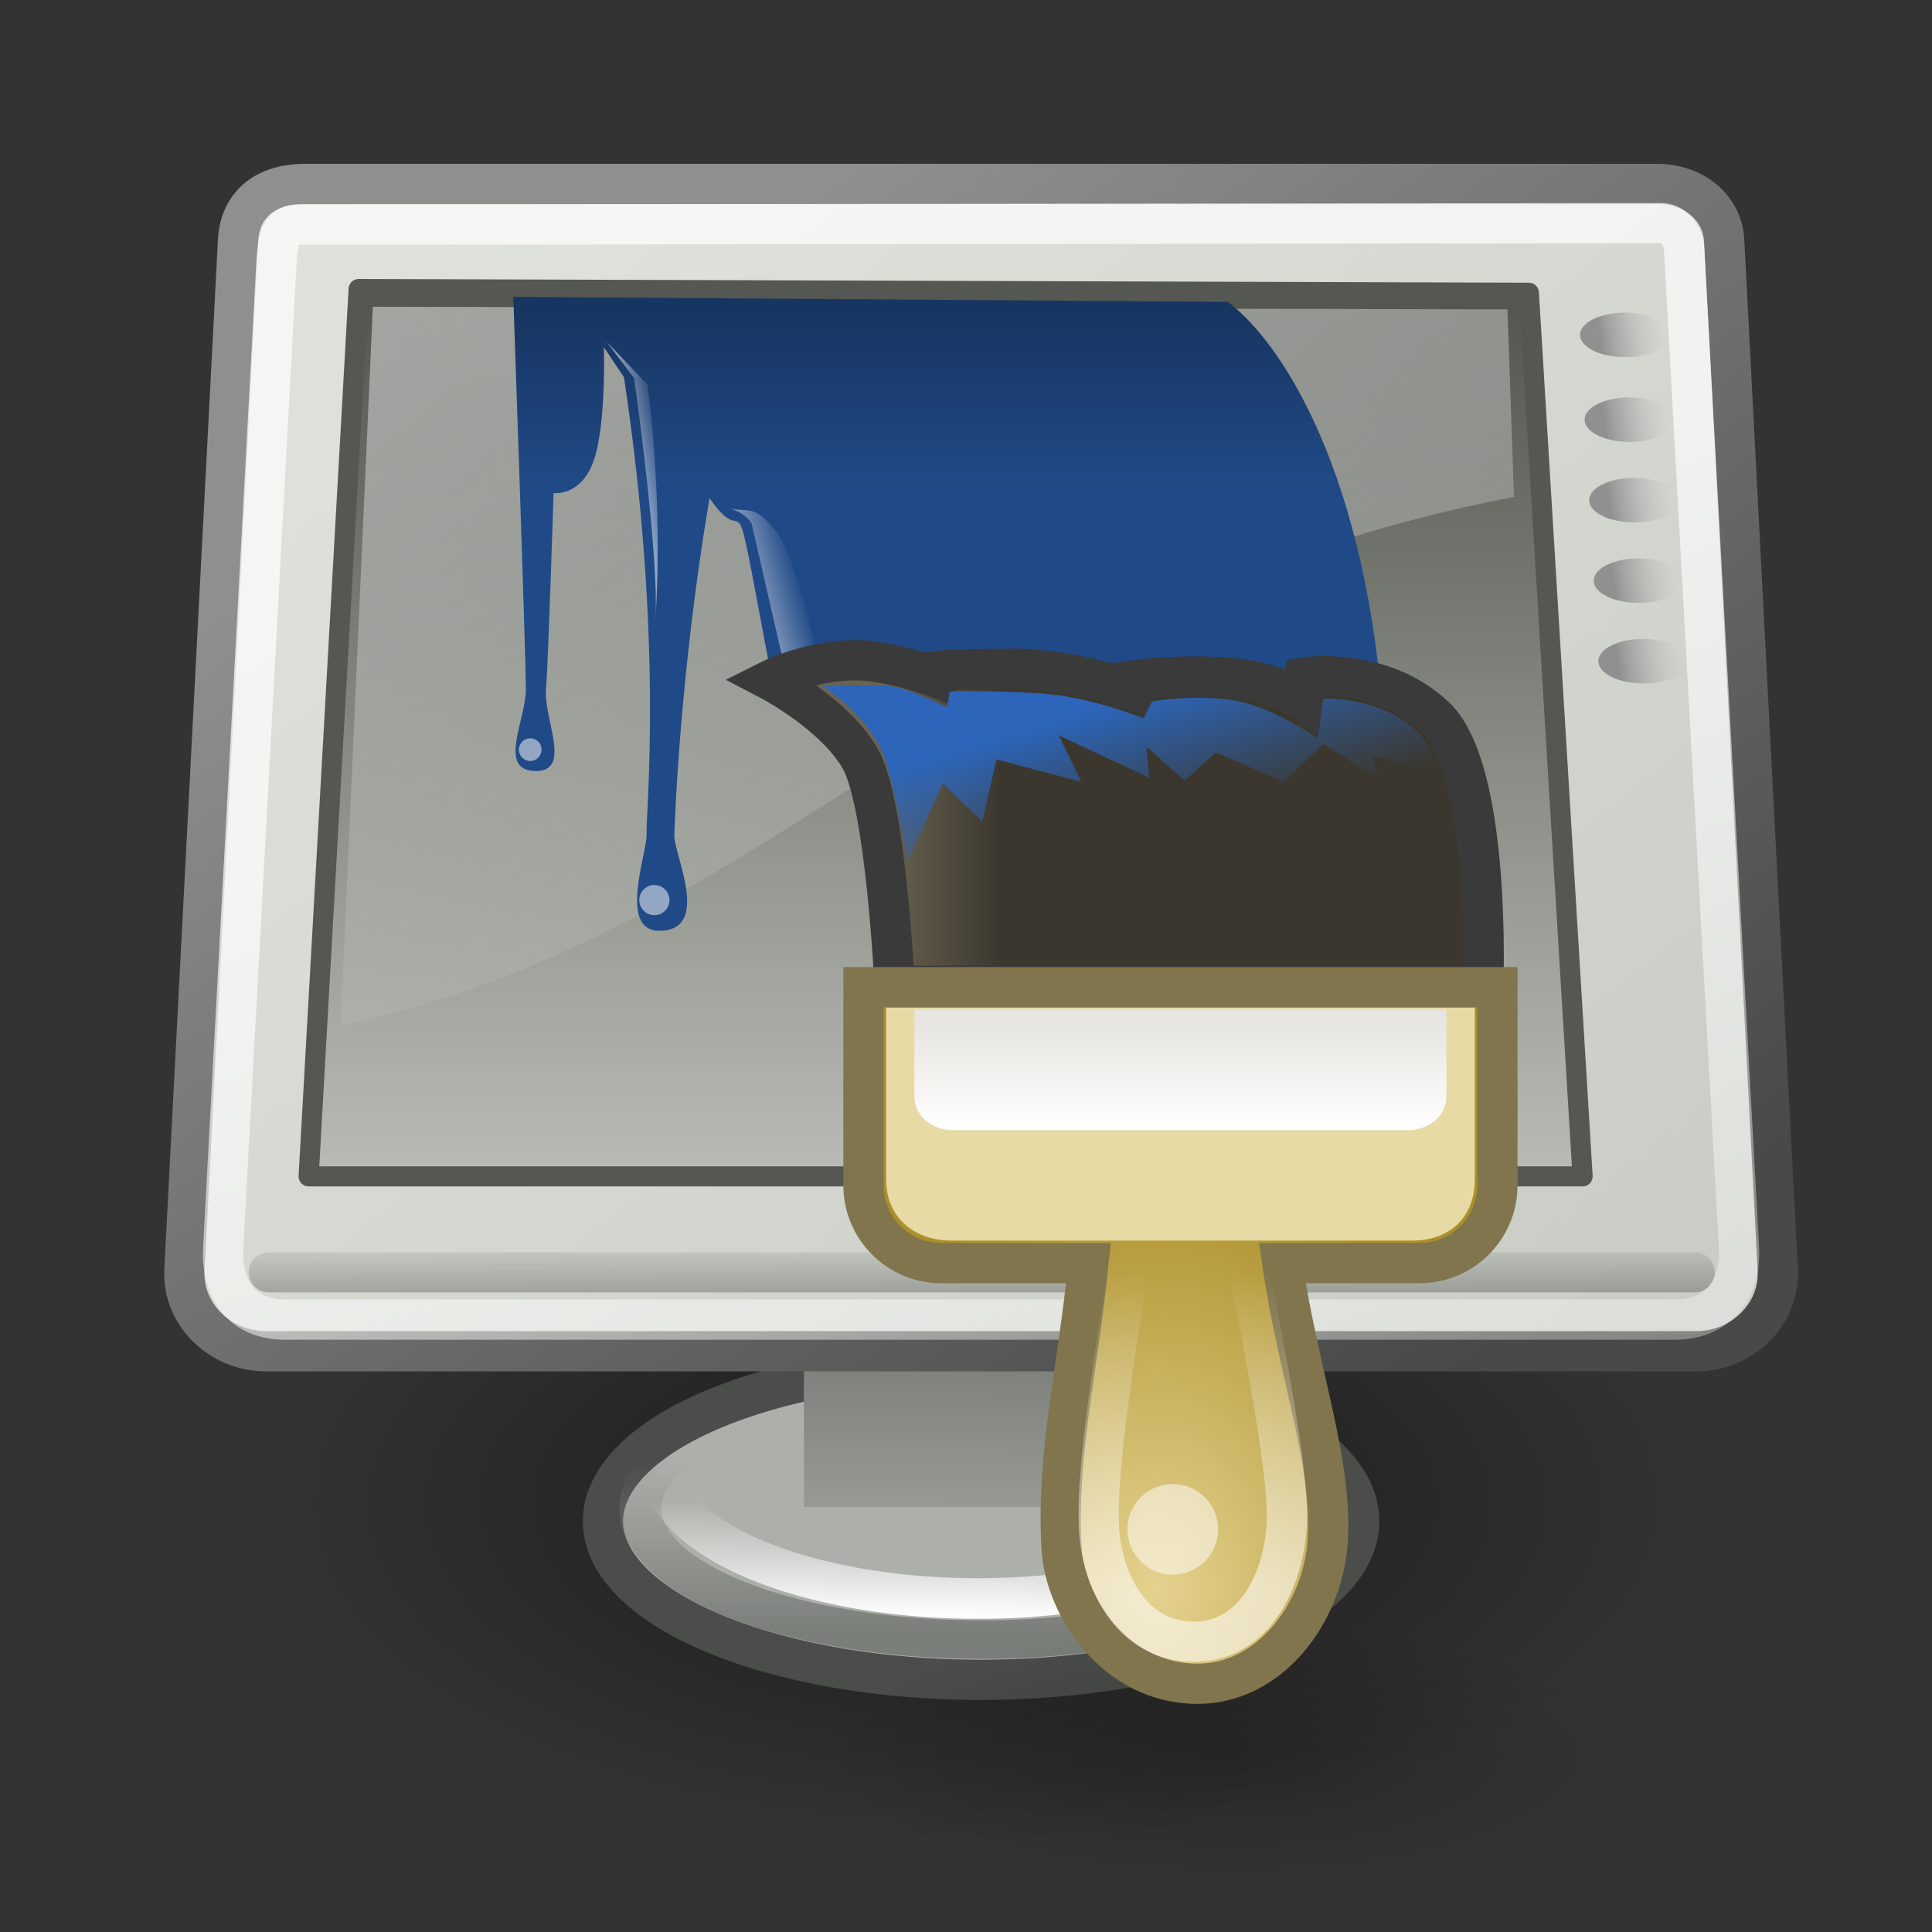 <svg xmlns="http://www.w3.org/2000/svg" xmlns:svg="http://www.w3.org/2000/svg" xmlns:xlink="http://www.w3.org/1999/xlink" id="svg2327" width="48" height="48"><rect width="100%" height="100%" fill="#333333" stroke="none"/><defs id="defs3"><linearGradient id="linearGradient2399"><stop id="stop2401" offset="0" stop-color="#fff" stop-opacity="1"/><stop id="stop2403" offset="1" stop-color="#fff" stop-opacity="0"/></linearGradient><linearGradient id="linearGradient4930"><stop id="stop4932" offset="0" stop-color="#babdb6" stop-opacity="1"/><stop id="stop4934" offset="1" stop-color="#50544c" stop-opacity="1"/></linearGradient><linearGradient id="linearGradient4920"><stop id="stop4922" offset="0" stop-color="#2c65b9" stop-opacity="1"/><stop id="stop4924" offset="1" stop-color="#2c65b9" stop-opacity="0"/></linearGradient><linearGradient id="linearGradient4910"><stop id="stop4912" offset="0" stop-color="#6a6352" stop-opacity="1"/><stop id="stop4914" offset="1" stop-color="#3b372e" stop-opacity="1"/></linearGradient><linearGradient id="linearGradient4902"><stop id="stop4904" offset="0" stop-color="#204a87" stop-opacity="1"/><stop id="stop4906" offset="1" stop-color="#173561" stop-opacity="1"/></linearGradient><linearGradient id="linearGradient4892"><stop id="stop4894" offset="0" stop-color="#fff" stop-opacity="1"/><stop id="stop4896" offset="1" stop-color="#fff" stop-opacity="0"/></linearGradient><linearGradient id="linearGradient4882"><stop id="stop4884" offset="0" stop-color="#e7e5e0" stop-opacity="1"/><stop id="stop4886" offset="1" stop-color="#fff" stop-opacity="1"/></linearGradient><linearGradient id="linearGradient4872"><stop id="stop4874" offset="0" stop-color="#e5d28f" stop-opacity="1"/><stop id="stop4876" offset="1" stop-color="#ab8f2a" stop-opacity="1"/></linearGradient><linearGradient id="linearGradient2329"><stop id="stop2331" offset="0" stop-color="#fff" stop-opacity="1"/><stop id="stop2333" offset="1" stop-color="#fff" stop-opacity="0"/></linearGradient><linearGradient id="linearGradient2321"><stop id="stop2323" offset="0" stop-color="#7b7f7a" stop-opacity="1"/><stop id="stop2325" offset="1" stop-color="#7b7f7a" stop-opacity="0"/></linearGradient><linearGradient id="linearGradient2711"><stop id="stop2713" offset="0" stop-color="#909090" stop-opacity="1"/><stop id="stop2715" offset="1" stop-color="#bebebe" stop-opacity="0"/></linearGradient><linearGradient id="linearGradient2701"><stop id="stop2703" offset="0" stop-color="#585956" stop-opacity="1"/><stop id="stop2705" offset="1" stop-color="#bbbeb8" stop-opacity="1"/></linearGradient><linearGradient id="linearGradient2683"><stop id="stop2685" offset="0" stop-color="#000" stop-opacity="1"/><stop id="stop2687" offset="1" stop-color="#000" stop-opacity="0"/></linearGradient><linearGradient id="linearGradient2667"><stop id="stop2669" offset="0" stop-color="#fff" stop-opacity="1"/><stop id="stop2671" offset="1" stop-color="#fcfcff" stop-opacity="0"/></linearGradient><linearGradient id="linearGradient2454"><stop id="stop2456" offset="0" stop-color="#000" stop-opacity="1"/><stop id="stop2458" offset="1" stop-color="#000" stop-opacity="0"/></linearGradient><linearGradient id="linearGradient2415"><stop id="stop2417" offset="0" stop-color="#fff" stop-opacity="1"/><stop id="stop2419" offset="1" stop-color="#fff" stop-opacity="0"/></linearGradient><linearGradient id="linearGradient2253"><stop id="stop2255" offset="0" stop-color="#8f8f8f" stop-opacity="1"/><stop id="stop2257" offset="1" stop-color="#494949" stop-opacity="1"/></linearGradient><linearGradient id="linearGradient2245"><stop id="stop2247" offset="0" stop-color="#dde1d9" stop-opacity="1"/><stop id="stop2249" offset="1" stop-color="#cacdc6" stop-opacity="1"/></linearGradient><linearGradient id="linearGradient2251" x1="8.612" x2="34.784" y1="7.229" y2="33.34" gradientTransform="matrix(1.13,0,0,0.885,2.875,1.571)" gradientUnits="userSpaceOnUse" xlink:href="#linearGradient2245"/><linearGradient id="linearGradient2421" x1="17.698" x2="34.975" y1="13.005" y2="55.201" gradientTransform="matrix(1.108,0,0,0.902,5.5,3.875)" gradientUnits="userSpaceOnUse" xlink:href="#linearGradient2415"/><radialGradient id="radialGradient2460" cx="12.576" cy="67.502" r="8.766" fx="12.576" fy="67.502" gradientTransform="scale(1.926,0.519)" gradientUnits="userSpaceOnUse" xlink:href="#linearGradient2454"/><linearGradient id="linearGradient2689" x1="3.707" x2="3.707" y1="171.291" y2="162.451" gradientTransform="matrix(5.705,0,0,0.175,5.5,2.196)" gradientUnits="userSpaceOnUse" xlink:href="#linearGradient2683"/><linearGradient id="linearGradient2707" x1="12.207" x2="12.128" y1="53.535" y2="64.893" gradientTransform="matrix(1.816,0,0,1.279,2.5,-40.245)" gradientUnits="userSpaceOnUse" xlink:href="#linearGradient2701"/><linearGradient id="linearGradient2717" x1="34.301" x2="35.521" y1="3.938" y2="3.845" gradientUnits="userSpaceOnUse" xlink:href="#linearGradient2711"/><linearGradient id="linearGradient2721" x1="34.301" x2="35.521" y1="3.938" y2="3.845" gradientUnits="userSpaceOnUse" xlink:href="#linearGradient2711"/><linearGradient id="linearGradient2725" x1="34.301" x2="35.521" y1="3.938" y2="3.845" gradientUnits="userSpaceOnUse" xlink:href="#linearGradient2711"/><linearGradient id="linearGradient2729" x1="34.301" x2="35.521" y1="3.938" y2="3.845" gradientUnits="userSpaceOnUse" xlink:href="#linearGradient2711"/><linearGradient id="linearGradient2733" x1="34.301" x2="35.521" y1="3.938" y2="3.845" gradientUnits="userSpaceOnUse" xlink:href="#linearGradient2711"/><linearGradient id="linearGradient1561" x1="10.391" x2="32.537" y1="5.382" y2="31.246" gradientTransform="matrix(1.104,0,0,0.905,4.5,2.875)" gradientUnits="userSpaceOnUse" xlink:href="#linearGradient2253"/><linearGradient id="linearGradient2327" x1="-35.658" x2="-35.658" y1="33.416" y2="28.206" gradientUnits="userSpaceOnUse" xlink:href="#linearGradient2321"/><linearGradient id="linearGradient2337" x1="-35.123" x2="-35.075" y1="34.242" y2="30.962" gradientUnits="userSpaceOnUse" xlink:href="#linearGradient2329"/><linearGradient id="linearGradient2315" x1="11.492" x2="17.199" y1="1.654" y2="26.729" gradientTransform="matrix(1.239,0,0,0.896,5.142,1.543)" gradientUnits="userSpaceOnUse" xlink:href="#linearGradient2667"/><linearGradient id="linearGradient4908" x1="21.688" x2="21.688" y1="12.094" y2="7.719" gradientTransform="translate(-0.707,0)" gradientUnits="userSpaceOnUse" xlink:href="#linearGradient4902"/><linearGradient id="linearGradient4936" x1="23.494" x2="23.494" y1="29.476" y2="6.931" gradientUnits="userSpaceOnUse" xlink:href="#linearGradient4930"/><linearGradient id="linearGradient2405" x1="19.49" x2="20.727" y1="15.23" y2="14.876" gradientTransform="translate(-0.707,0)" gradientUnits="userSpaceOnUse" xlink:href="#linearGradient2399"/><linearGradient id="linearGradient2425" x1="16.529" x2="17.28" y1="11.54" y2="11.407" gradientTransform="translate(-0.707,0)" gradientUnits="userSpaceOnUse" xlink:href="#linearGradient2399"/><radialGradient id="radialGradient2438" cx="12.576" cy="67.502" r="8.766" fx="12.576" fy="67.502" gradientTransform="scale(1.926,0.519)" gradientUnits="userSpaceOnUse" xlink:href="#linearGradient2454"/><linearGradient id="linearGradient2440" x1="22.063" x2="24.673" y1="20.906" y2="20.906" gradientTransform="translate(1.085,-2.584738e-16)" gradientUnits="userSpaceOnUse" xlink:href="#linearGradient4910"/><radialGradient id="radialGradient2442" cx="28.063" cy="36.909" r="7.5" fx="28.063" fy="36.909" gradientTransform="matrix(1,0,0,1.281,1.085,-9.461)" gradientUnits="userSpaceOnUse" xlink:href="#linearGradient4872"/><linearGradient id="linearGradient2444" x1="28.513" x2="28.422" y1="37.766" y2="30.828" gradientTransform="translate(1.085,-2.584738e-16)" gradientUnits="userSpaceOnUse" xlink:href="#linearGradient4892"/><linearGradient id="linearGradient2446" x1="28.625" x2="28.625" y1="25.297" y2="28" gradientTransform="matrix(1,0,0,0.876,1.085,3.151)" gradientUnits="userSpaceOnUse" xlink:href="#linearGradient4882"/><linearGradient id="linearGradient2448" x1="27.906" x2="28.844" y1="18.058" y2="21.214" gradientTransform="translate(1.085,-2.584738e-16)" gradientUnits="userSpaceOnUse" xlink:href="#linearGradient4920"/></defs><g id="layer1"><path id="path2452" fill="url(#radialGradient2460)" fill-opacity="1" fill-rule="evenodd" stroke="none" stroke-dashoffset="0" stroke-linecap="round" stroke-linejoin="miter" stroke-miterlimit="4" stroke-opacity=".701" stroke-width="1" marker-end="none" marker-mid="none" marker-start="none" d="M 41.101 35.051 A 16.882 4.552 0 1 1 7.336,35.051 A 16.882 4.552 0 1 1 41.101 35.051 z" color="#000" display="inline" opacity=".509" overflow="visible" transform="matrix(1.05,0,0,1.868,-0.946,-28.106)" visibility="visible" style="marker:none"/><path id="path2407" fill="#adb0aa" fill-opacity="1" fill-rule="evenodd" stroke="#4b4d4a" stroke-dashoffset="0" stroke-linecap="butt" stroke-linejoin="miter" stroke-miterlimit="4" stroke-opacity="1" stroke-width="1" marker-end="none" marker-mid="none" marker-start="none" d="M -26.264 29.716 A 9.394 3.94 0 1 1 -45.053,29.716 A 9.394 3.94 0 1 1 -26.264 29.716 z" color="#000" display="inline" overflow="visible" transform="translate(60.033,8.078)" visibility="visible" style="marker:none"/><path id="path1825" fill="none" fill-opacity="1" fill-rule="evenodd" stroke="url(#linearGradient2327)" stroke-dasharray="none" stroke-dashoffset="0" stroke-linecap="butt" stroke-linejoin="miter" stroke-miterlimit="4" stroke-opacity="1" stroke-width="1.157" marker-end="none" marker-mid="none" marker-start="none" d="M -26.264 29.716 A 9.394 3.94 0 1 1 -45.053,29.716 A 9.394 3.94 0 1 1 -26.264 29.716 z" color="#000" display="inline" overflow="visible" transform="matrix(0.902,0,0,0.828,56.552,12.868)" visibility="visible" style="marker:none"/><path id="path2983" fill="none" fill-opacity="1" fill-rule="evenodd" stroke="url(#linearGradient2337)" stroke-dasharray="none" stroke-dashoffset="0" stroke-linecap="butt" stroke-linejoin="miter" stroke-miterlimit="4" stroke-opacity="1" stroke-width="1.183" marker-end="none" marker-mid="none" marker-start="none" d="M -26.264 29.716 A 9.394 3.94 0 1 1 -45.053,29.716 A 9.394 3.94 0 1 1 -26.264 29.716 z" color="#000" display="inline" overflow="visible" transform="matrix(0.838,0,0,0.853,54.178,11.006)" visibility="visible" style="marker:none"/><rect stroke-linejoin="miter" style="marker:none" id="rect2699" width="9.04" height="6.365" x="19.972" y="31.079" fill="url(#linearGradient2707)" fill-opacity="1" fill-rule="evenodd" stroke="none" stroke-dashoffset="0" stroke-linecap="butt" stroke-miterlimit="4" stroke-opacity="1" stroke-width=".609" marker-end="none" marker-mid="none" marker-start="none" color="#000" display="inline" overflow="visible" visibility="visible"/><path id="rect2404" fill="url(#linearGradient2251)" fill-opacity="1" fill-rule="evenodd" stroke="url(#linearGradient1561)" stroke-dashoffset="0" stroke-linecap="butt" stroke-linejoin="miter" stroke-miterlimit="4" stroke-opacity="1" stroke-width="1" marker-end="none" marker-mid="none" marker-start="none" d="M 7.581,4.571 L 41.169,4.571 C 42.08,4.571 42.793,5.154 42.836,5.972 L 44.168,31.55 C 44.226,32.668 43.267,33.571 42.148,33.571 L 6.602,33.571 C 5.483,33.571 4.524,32.668 4.582,31.55 L 5.914,5.972 C 5.954,5.199 6.462,4.571 7.581,4.571 z" color="#000" display="inline" overflow="visible" visibility="visible" style="marker:none"/><path id="path2377" fill="url(#linearGradient4936)" fill-opacity="1" fill-rule="evenodd" stroke="#555753" stroke-dasharray="none" stroke-linecap="butt" stroke-linejoin="round" stroke-miterlimit="4" stroke-opacity="1" stroke-width=".5" d="M 8.911,7.181 L 7.668,29.226 L 39.319,29.226 L 37.984,7.274 L 8.911,7.181 z"/><path id="path2393" fill="none" fill-opacity=".75" fill-rule="evenodd" stroke="url(#linearGradient2689)" stroke-linecap="round" stroke-linejoin="miter" stroke-miterlimit="4" stroke-opacity=".248" stroke-width=".996" d="M 6.677,31.611 L 42.106,31.611"/><path stroke-width="1" style="marker:none" id="path2397" fill="none" fill-opacity="1" fill-rule="evenodd" stroke="url(#linearGradient2421)" stroke-dashoffset="0" stroke-linecap="butt" stroke-linejoin="miter" stroke-miterlimit="4" stroke-opacity=".701" marker-end="none" marker-mid="none" marker-start="none" d="M 7.415,5.581 L 41.26,5.544 C 41.544,5.543 41.819,5.781 41.842,6.196 L 43.204,30.999 C 43.262,32.056 42.664,32.785 41.606,32.785 L 7.082,32.785 C 6.023,32.785 5.489,32.056 5.546,30.999 L 6.87,6.505 C 6.909,5.789 7.036,5.582 7.415,5.581 z" color="#000" display="inline" overflow="visible" visibility="visible"/><path id="path2709" fill="url(#linearGradient2717)" fill-opacity="1" fill-rule="evenodd" stroke="none" stroke-dashoffset="0" stroke-linecap="butt" stroke-linejoin="miter" stroke-miterlimit="4" stroke-opacity="1" stroke-width=".5" marker-end="none" marker-mid="none" marker-start="none" d="M 35.621 3.938 A 0.84 0.84 0 1 1 33.941,3.938 A 0.84 0.84 0 1 1 35.621 3.938 z" color="#000" display="inline" overflow="visible" transform="matrix(1.331,0,0,0.658,-5.919,5.729)" visibility="visible" style="marker:none"/><path id="path2719" fill="url(#linearGradient2721)" fill-opacity="1" fill-rule="evenodd" stroke="none" stroke-dashoffset="0" stroke-linecap="butt" stroke-linejoin="miter" stroke-miterlimit="4" stroke-opacity="1" stroke-width=".5" marker-end="none" marker-mid="none" marker-start="none" d="M 35.621 3.938 A 0.84 0.84 0 1 1 33.941,3.938 A 0.84 0.84 0 1 1 35.621 3.938 z" color="#000" display="inline" overflow="visible" transform="matrix(1.331,0,0,0.658,-5.806,7.835)" visibility="visible" style="marker:none"/><path id="path2723" fill="url(#linearGradient2725)" fill-opacity="1" fill-rule="evenodd" stroke="none" stroke-dashoffset="0" stroke-linecap="butt" stroke-linejoin="miter" stroke-miterlimit="4" stroke-opacity="1" stroke-width=".5" marker-end="none" marker-mid="none" marker-start="none" d="M 35.621 3.938 A 0.84 0.84 0 1 1 33.941,3.938 A 0.84 0.84 0 1 1 35.621 3.938 z" color="#000" display="inline" overflow="visible" transform="matrix(1.331,0,0,0.658,-5.692,9.835)" visibility="visible" style="marker:none"/><path id="path2727" fill="url(#linearGradient2729)" fill-opacity="1" fill-rule="evenodd" stroke="none" stroke-dashoffset="0" stroke-linecap="butt" stroke-linejoin="miter" stroke-miterlimit="4" stroke-opacity="1" stroke-width=".5" marker-end="none" marker-mid="none" marker-start="none" d="M 35.621 3.938 A 0.84 0.84 0 1 1 33.941,3.938 A 0.84 0.84 0 1 1 35.621 3.938 z" color="#000" display="inline" overflow="visible" transform="matrix(1.331,0,0,0.658,-5.579,11.835)" visibility="visible" style="marker:none"/><path id="path2731" fill="url(#linearGradient2733)" fill-opacity="1" fill-rule="evenodd" stroke="none" stroke-dashoffset="0" stroke-linecap="butt" stroke-linejoin="miter" stroke-miterlimit="4" stroke-opacity="1" stroke-width=".5" marker-end="none" marker-mid="none" marker-start="none" d="M 35.621 3.938 A 0.84 0.84 0 1 1 33.941,3.938 A 0.84 0.84 0 1 1 35.621 3.938 z" color="#000" display="inline" overflow="visible" transform="matrix(1.331,0,0,0.658,-5.465,13.835)" visibility="visible" style="marker:none"/><path id="path2443" fill="url(#linearGradient2315)" fill-opacity="1" fill-rule="evenodd" stroke="none" stroke-linecap="butt" stroke-linejoin="miter" stroke-opacity="1" stroke-width=".333" d="M 9.263,7.621 L 8.461,25.492 C 19.505,23.091 23.882,14.999 37.615,12.345 L 37.453,7.687 L 9.263,7.621 z" opacity=".531"/><path id="path3523" fill="url(#linearGradient4908)" fill-opacity="1" fill-rule="nonzero" stroke="none" stroke-dasharray="none" stroke-dashoffset="0" stroke-linecap="butt" stroke-linejoin="miter" stroke-miterlimit="4" stroke-opacity="1" stroke-width="1" marker-end="none" marker-mid="none" marker-start="none" d="M 12.753,7.375 C 12.753,7.375 13.065,16.297 13.065,17.125 C 13.065,17.891 12.346,19.156 13.315,19.156 C 14.221,19.156 13.503,17.859 13.565,17.125 C 13.622,16.453 13.753,12.25 13.753,12.25 C 13.753,12.25 14.44,12.344 14.753,11.438 C 15.065,10.531 15.003,8.625 15.003,8.625 L 15.503,9.375 C 16.503,16 16.038,20.219 16.065,20.719 C 16.088,21.156 15.346,23.125 16.378,23.125 C 17.69,23.125 16.735,21.211 16.753,20.75 C 16.771,20.258 16.904,16.641 17.628,12.375 C 18.726,13.984 18.043,10.875 19.293,17.5 L 34.418,18.875 C 34.168,12.25 32.003,8.625 30.503,7.5 C 30.503,7.5 12.753,7.375 12.753,7.375 z" color="#000" display="inline" opacity="1" overflow="visible" visibility="visible" style="marker:none"/><path id="path4938" fill="#fff" fill-opacity="1" fill-rule="nonzero" stroke="none" stroke-dasharray="none" stroke-dashoffset="0" stroke-linecap="butt" stroke-linejoin="miter" stroke-miterlimit="4" stroke-opacity="1" stroke-width="1" marker-end="none" marker-mid="none" marker-start="none" d="M 30.25 36.5 A 1.125 1.125 0 1 1 28,36.5 A 1.125 1.125 0 1 1 30.25 36.5 z" color="#000" display="inline" opacity=".515" overflow="visible" transform="matrix(0.333,0,0,0.333,6.559,10.208)" visibility="visible" style="marker:none"/><path id="path4940" fill="#fff" fill-opacity="1" fill-rule="nonzero" stroke="none" stroke-dasharray="none" stroke-dashoffset="0" stroke-linecap="butt" stroke-linejoin="miter" stroke-miterlimit="4" stroke-opacity="1" stroke-width="1" marker-end="none" marker-mid="none" marker-start="none" d="M 30.25 36.5 A 1.125 1.125 0 1 1 28,36.5 A 1.125 1.125 0 1 1 30.25 36.5 z" color="#000" display="inline" opacity=".515" overflow="visible" transform="matrix(0.25,0,0,0.25,5.892,9.5)" visibility="visible" style="marker:none"/><path id="path1524" fill="url(#linearGradient2405)" fill-opacity="1" fill-rule="nonzero" stroke="none" stroke-dasharray="none" stroke-dashoffset="0" stroke-linecap="butt" stroke-linejoin="miter" stroke-miterlimit="4" stroke-opacity="1" stroke-width="1" marker-end="none" marker-mid="none" marker-start="none" d="M 18.672,12.998 L 19.666,17.329 L 20.462,17.02 C 20.462,17.02 19.865,13.97 19.291,13.219 C 18.716,12.468 18.606,12.777 18.009,12.6 C 18.009,12.6 18.451,12.667 18.672,12.998 z" color="#000" display="inline" opacity=".515" overflow="visible" visibility="visible" style="marker:none"/><g id="g2427" transform="matrix(1.125,0,0,1.125,-4.096,-3.071)"><path id="text2735" fill="#4a4a4a" fill-opacity="1" stroke="none" stroke-linecap="butt" stroke-linejoin="miter" stroke-opacity="1" stroke-width="1pt" d="M 23.585,30.193 L 23.866,30.193 C 23.95,30.193 24.014,30.211 24.059,30.249 C 24.104,30.286 24.126,30.339 24.126,30.407 C 24.126,30.476 24.104,30.53 24.059,30.567 C 24.014,30.604 23.95,30.623 23.866,30.623 L 23.754,30.623 L 23.754,30.851 L 23.585,30.851 L 23.585,30.193 M 23.754,30.316 L 23.754,30.5 L 23.848,30.5 C 23.881,30.5 23.907,30.492 23.925,30.476 C 23.942,30.46 23.951,30.437 23.951,30.407 C 23.951,30.378 23.942,30.355 23.925,30.339 C 23.907,30.324 23.881,30.316 23.848,30.316 L 23.754,30.316 M 24.547,30.304 C 24.495,30.304 24.455,30.323 24.426,30.361 C 24.398,30.399 24.384,30.453 24.384,30.522 C 24.384,30.592 24.398,30.645 24.426,30.683 C 24.455,30.722 24.495,30.741 24.547,30.741 C 24.599,30.741 24.639,30.722 24.667,30.683 C 24.696,30.645 24.71,30.592 24.71,30.522 C 24.71,30.453 24.696,30.399 24.667,30.361 C 24.639,30.323 24.599,30.304 24.547,30.304 M 24.547,30.181 C 24.652,30.181 24.735,30.211 24.795,30.272 C 24.855,30.332 24.885,30.416 24.885,30.522 C 24.885,30.629 24.855,30.712 24.795,30.773 C 24.735,30.833 24.652,30.864 24.547,30.864 C 24.441,30.864 24.358,30.833 24.298,30.773 C 24.238,30.712 24.208,30.629 24.208,30.522 C 24.208,30.416 24.238,30.332 24.298,30.272 C 24.358,30.211 24.441,30.181 24.547,30.181 M 25.013,30.193 L 25.203,30.193 L 25.442,30.644 L 25.442,30.193 L 25.603,30.193 L 25.603,30.851 L 25.413,30.851 L 25.174,30.399 L 25.174,30.851 L 25.013,30.851 L 25.013,30.193 M 25.676,30.193 L 25.862,30.193 L 26.012,30.427 L 26.162,30.193 L 26.348,30.193 L 26.097,30.574 L 26.097,30.851 L 25.927,30.851 L 25.927,30.574 L 25.676,30.193" font-family="Bitstream Vera Sans" font-size=".903" font-stretch="normal" font-style="normal" font-variant="normal" font-weight="bold" text-anchor="start" writing-mode="lr-tb"/><path id="path3994" fill="url(#radialGradient2438)" fill-opacity="1" fill-rule="evenodd" stroke="none" stroke-dashoffset="0" stroke-linecap="round" stroke-linejoin="miter" stroke-miterlimit="4" stroke-opacity=".701" stroke-width="1" marker-end="none" marker-mid="none" marker-start="none" d="M 41.101 35.051 A 16.882 4.552 0 1 1 7.336,35.051 A 16.882 4.552 0 1 1 41.101 35.051 z" color="#000" display="inline" opacity=".205" overflow="visible" transform="matrix(0.532,0,0,0.658,17.941,18.449)" visibility="visible" style="marker:none"/><path stroke-width=".889" style="marker:none" id="path4900" fill="url(#linearGradient2440)" fill-opacity="1" fill-rule="nonzero" stroke="#3a3a3a" stroke-dasharray="none" stroke-dashoffset="0" stroke-linecap="butt" stroke-linejoin="miter" stroke-miterlimit="4" stroke-opacity="1" marker-end="none" marker-mid="none" marker-start="none" d="M 23.397,24.5 L 36.397,24.5 C 36.397,24.5 36.585,19.75 35.335,18.562 C 34.149,17.436 32.46,17.688 32.46,17.688 L 32.397,18.188 C 32.397,18.188 31.772,17.75 30.647,17.688 C 29.522,17.625 28.71,17.75 28.71,17.75 L 29.085,18.125 C 29.085,18.125 27.522,17.5 26.022,17.5 C 24.522,17.5 24.21,17.562 24.21,17.562 L 24.772,17.875 C 24.772,17.875 23.522,17.312 22.522,17.312 C 21.522,17.312 20.647,17.75 20.647,17.75 C 20.647,17.75 22.085,18.5 22.647,19.5 C 23.21,20.5 23.397,24.5 23.397,24.5 z" color="#000" display="inline" opacity="1" overflow="visible" visibility="visible"/><path stroke-width=".889" style="marker:none" id="rect4400" fill="url(#radialGradient2442)" fill-opacity="1" fill-rule="nonzero" stroke="#80754c" stroke-dasharray="none" stroke-dashoffset="0" stroke-linecap="butt" stroke-linejoin="miter" stroke-miterlimit="4" stroke-opacity="1" marker-end="none" marker-mid="none" marker-start="none" d="M 22.71,24.531 L 22.71,28.906 C 22.71,29.854 23.48,30.625 24.428,30.625 L 27.678,30.625 C 27.439,33.023 26.966,34.831 27.085,36.915 C 27.159,38.221 28.29,39.915 30.085,39.915 C 31.692,39.915 32.848,38.349 32.96,36.79 C 33.085,35.052 32.306,33.028 31.96,30.625 L 34.991,30.625 C 35.939,30.625 36.71,29.854 36.71,28.906 L 36.71,24.531 C 36.71,24.531 22.71,24.531 22.71,24.531 z" color="#000" display="inline" opacity="1" overflow="visible" visibility="visible"/><path id="path4890" fill="none" fill-opacity="1" fill-rule="nonzero" stroke="url(#linearGradient2444)" stroke-dasharray="none" stroke-dashoffset="0" stroke-linecap="butt" stroke-linejoin="miter" stroke-miterlimit="4" stroke-opacity="1" stroke-width=".889" marker-end="none" marker-mid="none" marker-start="none" d="M 28.71,29.416 C 28.518,31.334 27.818,34.839 27.913,36.506 C 27.973,37.55 28.574,38.985 30.01,38.985 C 31.295,38.985 31.963,37.715 32.053,36.468 C 32.153,35.078 31.287,31.338 31.01,29.416 L 28.71,29.416 z" color="#000" display="inline" opacity=".573" overflow="visible" visibility="visible" style="marker:none"/><path id="path4880" fill="#e8daa5" fill-opacity="1" fill-rule="nonzero" stroke="none" stroke-dasharray="none" stroke-dashoffset="0" stroke-linecap="butt" stroke-linejoin="miter" stroke-miterlimit="4" stroke-opacity="1" stroke-width="1" marker-end="none" marker-mid="none" marker-start="none" d="M 23.21,24.982 L 23.21,28.779 C 23.21,29.609 23.821,30.127 24.651,30.127 L 34.831,30.127 C 35.66,30.127 36.21,29.609 36.21,28.779 L 36.21,24.982 C 36.21,24.982 23.21,24.982 23.21,24.982 z" color="#000" display="inline" opacity="1" overflow="visible" visibility="visible" style="marker:none"/><path stroke-width="1" style="marker:none" id="rect3119" fill="url(#linearGradient2446)" fill-opacity="1" fill-rule="nonzero" stroke="none" stroke-dashoffset="0" stroke-linecap="butt" stroke-linejoin="miter" stroke-miterlimit="4" stroke-opacity="1" marker-end="none" marker-mid="none" marker-start="none" d="M 35.585,25.031 L 35.585,26.948 C 35.585,27.358 35.208,27.688 34.741,27.688 L 24.678,27.688 C 24.211,27.688 23.835,27.358 23.835,26.948 L 23.835,25.031 C 23.835,25.031 35.585,25.031 35.585,25.031 z" color="#000" display="inline" overflow="visible" visibility="visible"/><path stroke-width="1" style="marker:none" id="path4918" fill="url(#linearGradient2448)" fill-opacity="1" fill-rule="nonzero" stroke="none" stroke-dasharray="none" stroke-dashoffset="0" stroke-linecap="butt" stroke-linejoin="miter" stroke-miterlimit="4" stroke-opacity="1" marker-end="none" marker-mid="none" marker-start="none" d="M 21.803,17.875 C 21.803,17.875 22.96,18.594 23.241,19.656 C 23.522,20.719 23.678,21.75 23.678,21.75 L 24.46,20.031 L 25.335,20.875 L 25.647,19.5 L 27.522,20 L 27.022,18.969 L 29.022,19.906 L 28.96,19.219 L 29.803,19.969 L 30.491,19.344 L 31.991,20 L 32.866,19.156 L 34.116,19.969 C 34.116,19.969 33.897,19.406 34.022,19.438 C 34.147,19.469 35.241,19.844 35.241,19.844 L 35.522,20.188 C 35.522,20.188 35.332,19.23 34.897,18.844 C 34.053,18.094 32.866,18.156 32.866,18.156 L 32.741,19.031 C 32.741,19.031 31.71,18.312 30.835,18.188 C 29.96,18.062 29.085,18.219 29.085,18.219 L 28.897,18.594 C 28.897,18.594 27.803,18.156 26.835,18.062 C 25.866,17.969 24.616,18 24.616,18 L 24.553,18.344 C 24.553,18.344 23.647,17.906 23.241,17.875 C 22.835,17.844 21.835,17.906 21.803,17.875 z" color="#000" display="inline" opacity="1" overflow="visible" visibility="visible"/><path id="path4928" fill="#fff" fill-opacity="1" fill-rule="nonzero" stroke="none" stroke-dasharray="none" stroke-dashoffset="0" stroke-linecap="butt" stroke-linejoin="miter" stroke-miterlimit="4" stroke-opacity="1" stroke-width="1" marker-end="none" marker-mid="none" marker-start="none" d="M 30.25 36.5 A 1.125 1.125 0 1 1 28,36.5 A 1.125 1.125 0 1 1 30.25 36.5 z" color="#000" display="inline" opacity=".515" overflow="visible" transform="matrix(0.889,0,0,0.889,3.648,4.056)" visibility="visible" style="marker:none"/></g><path id="path2410" fill="url(#linearGradient2425)" fill-opacity="1" fill-rule="nonzero" stroke="none" stroke-dasharray="none" stroke-dashoffset="0" stroke-linecap="butt" stroke-linejoin="miter" stroke-miterlimit="4" stroke-opacity="1" stroke-width="1" marker-end="none" marker-mid="none" marker-start="none" d="M 15.755,9.396 C 15.755,9.396 16.374,13.727 16.286,15.363 C 16.484,12.313 16.087,9.551 16.087,9.551 L 15.07,8.49 L 15.755,9.396 z" color="#000" display="inline" opacity=".515" overflow="visible" visibility="visible" style="marker:none"/></g></svg>